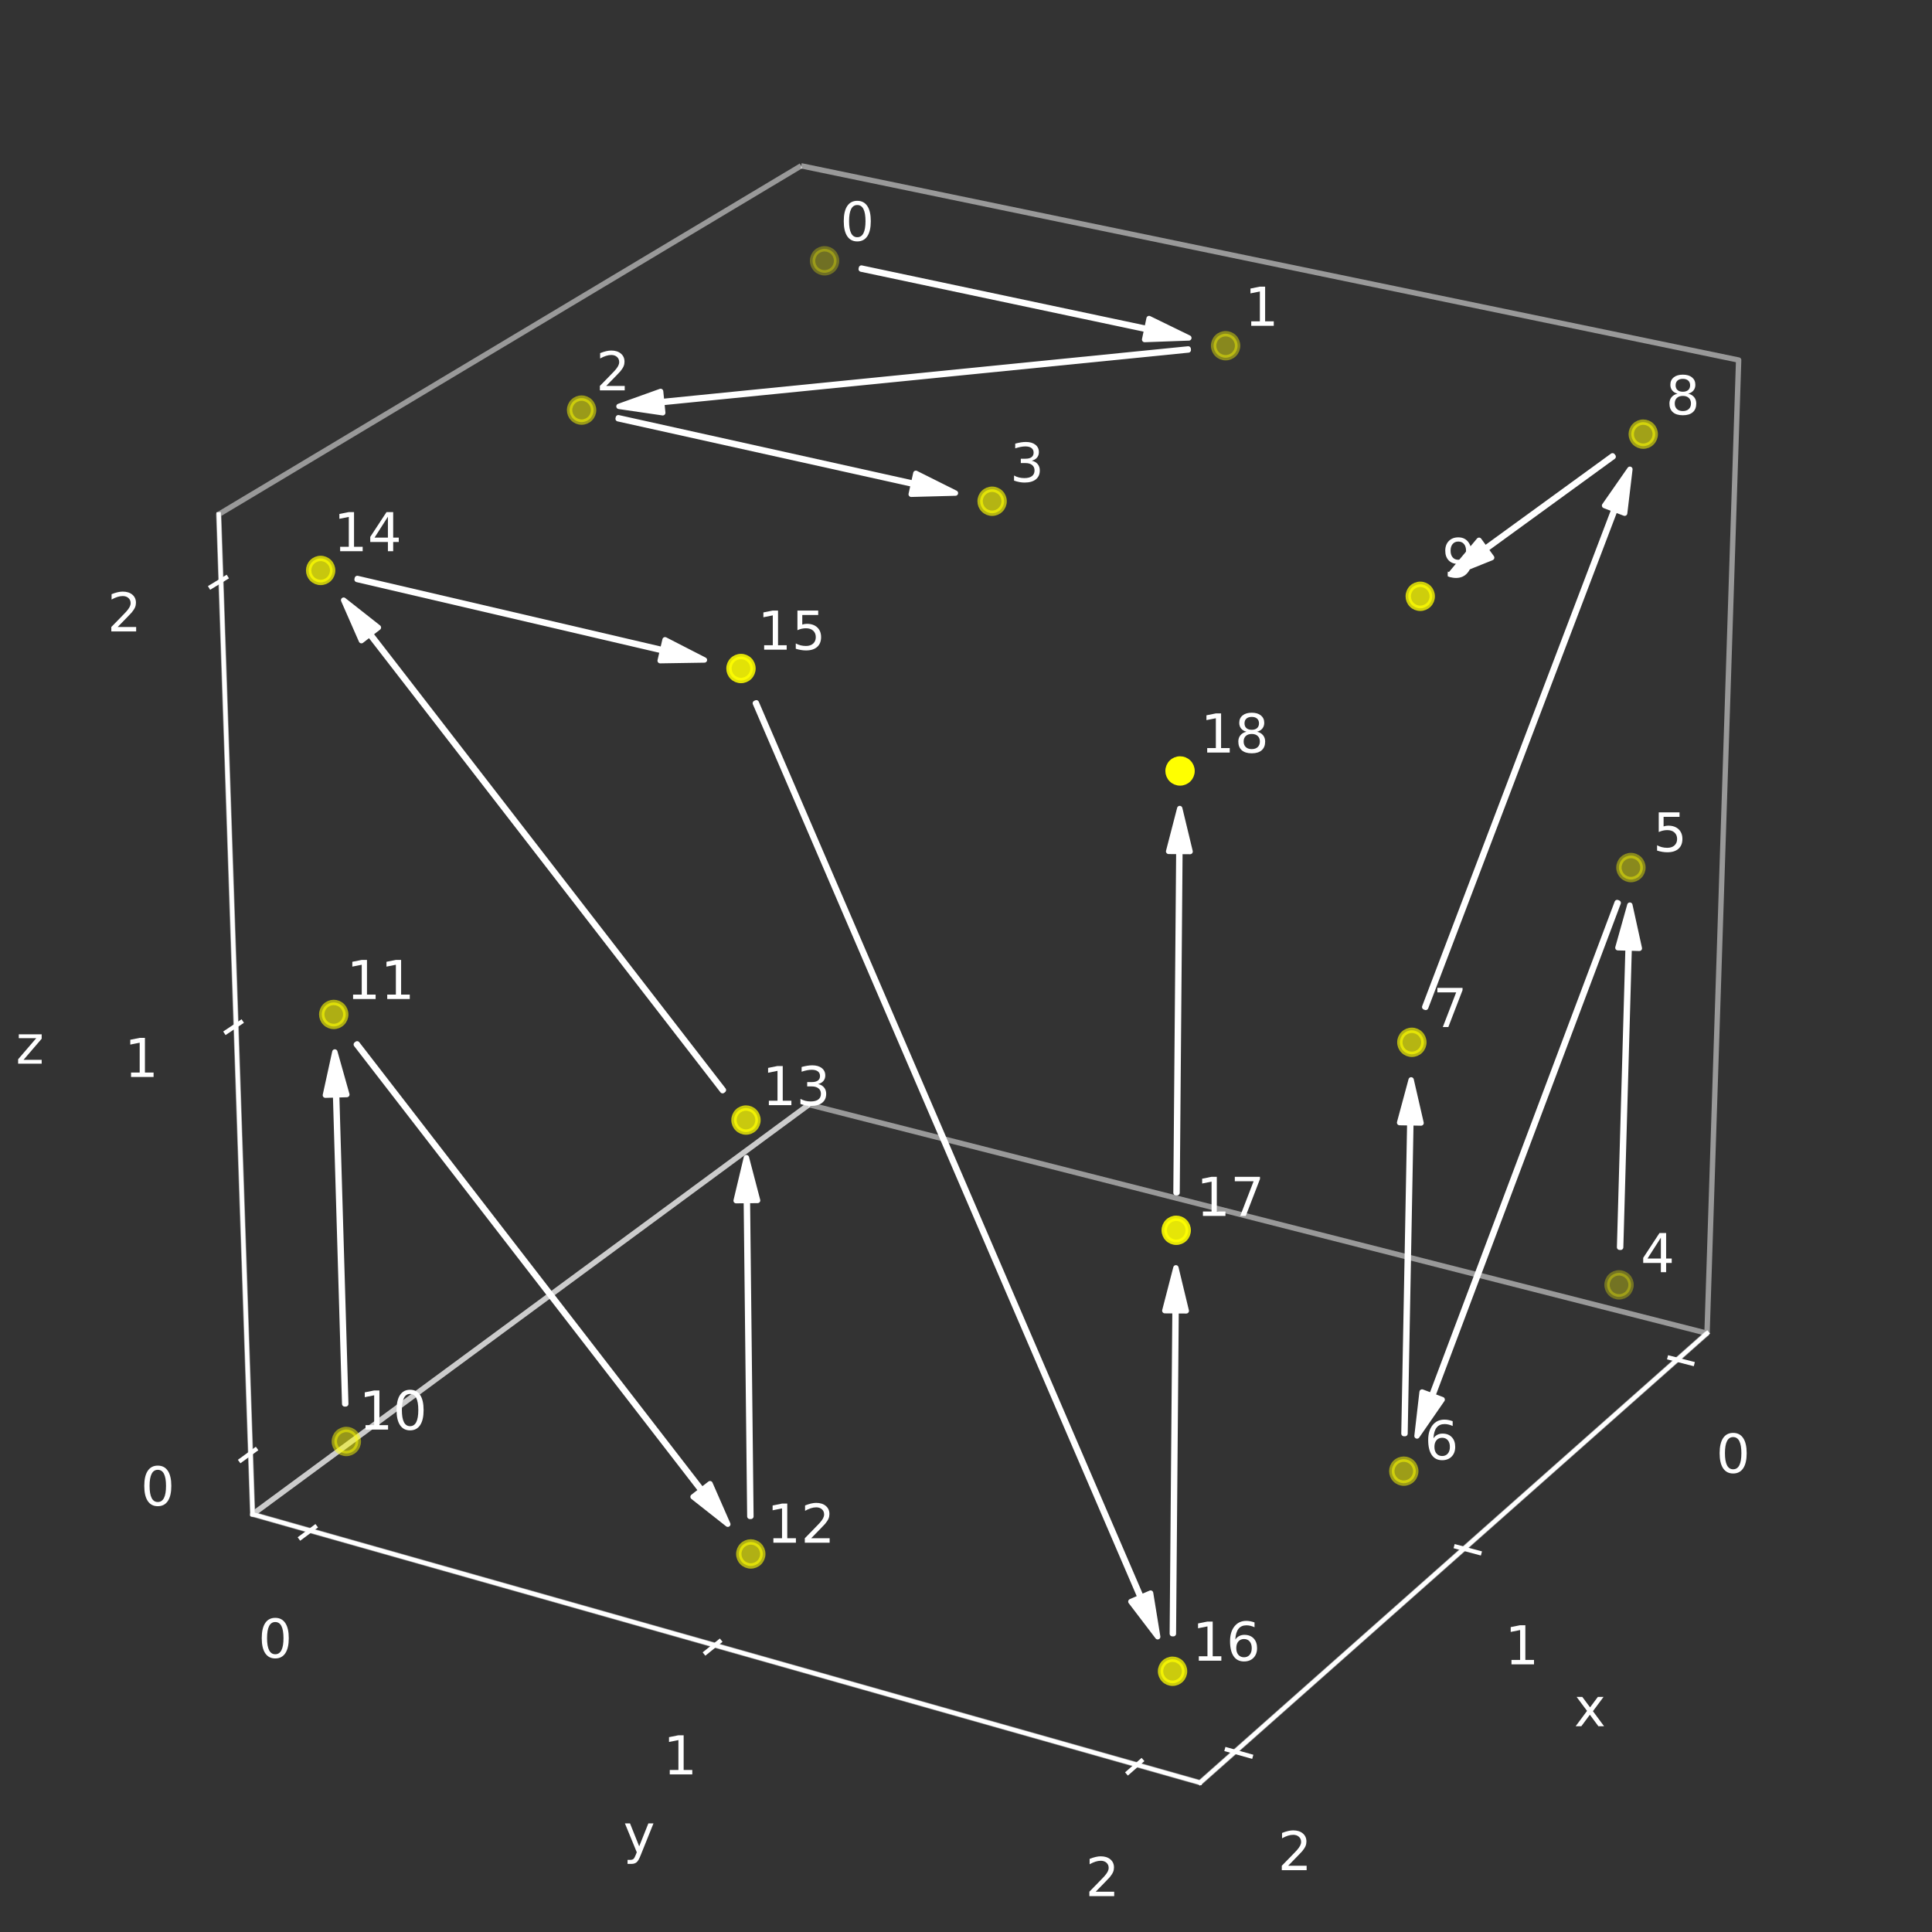 <?xml version="1.0" encoding="utf-8" standalone="no"?>
<!DOCTYPE svg PUBLIC "-//W3C//DTD SVG 1.1//EN"
  "http://www.w3.org/Graphics/SVG/1.1/DTD/svg11.dtd">
<!-- Created with matplotlib (https://matplotlib.org/) -->
<svg height="360pt" version="1.1" viewBox="0 0 360 360" width="360pt" xmlns="http://www.w3.org/2000/svg" xmlns:xlink="http://www.w3.org/1999/xlink">
 <rect x="0" y="0" width="360" height="360" fill="#333333" stroke="none"/>
 <defs>
  <style type="text/css">
*{stroke-linecap:butt;stroke-linejoin:round;}
  </style>
 </defs>
 <g id="figure_1">
  <g id="patch_1">
   <path d="M 0 360 
L 360 360 
L 360 0 
L 0 0 
z
" style="fill:none;"/>
  </g>
  <g id="patch_2">
   <path d="M 0 360 
L 360 360 
L 360 0 
L 0 0 
z
" style="fill:none;opacity:0;"/>
  </g>
  <g id="pane3d_1">
   <g id="patch_3">
    <path d="M 150.721 205.825 
L 318.08 248.433 
L 323.972 67.09 
L 149.279 30.895 
" style="fill:none;opacity:0.5;stroke:#ffffff;stroke-linejoin:miter;"/>
   </g>
  </g>
  <g id="pane3d_2">
   <g id="patch_4">
    <path d="M 150.721 205.825 
L 47.069 282.162 
L 40.754 95.842 
L 149.279 30.895 
" style="fill:none;opacity:0.5;stroke:#ffffff;stroke-linejoin:miter;"/>
   </g>
  </g>
  <g id="pane3d_3">
   <g id="patch_5">
    <path d="M 150.721 205.825 
L 47.069 282.162 
L 223.607 332.171 
L 318.08 248.433 
" style="fill:none;opacity:0.5;stroke:#ffffff;stroke-linejoin:miter;"/>
   </g>
  </g>
  <g id="axis3d_1">
   <g id="line2d_1">
    <path d="M 318.08 248.433 
L 223.607 332.171 
" style="fill:none;stroke:#ffffff;stroke-linecap:square;stroke-width:0.8;"/>
   </g>
   <g id="text_1">
    <!-- x -->
    <defs>
     <path d="M 54.891 54.688 
L 35.109 28.078 
L 55.906 0 
L 45.312 0 
L 29.391 21.484 
L 13.484 0 
L 2.875 0 
L 24.125 28.609 
L 4.688 54.688 
L 15.281 54.688 
L 29.781 35.203 
L 44.281 54.688 
z
" id="DejaVuSans-120"/>
    </defs>
    <g style="fill:#ffffff;" transform="translate(293.309 321.662)scale(0.1 -0.1)">
     <use xlink:href="#DejaVuSans-120"/>
    </g>
   </g>
   <g id="xtick_1">
    <g id="line2d_2">
     <path d="M 311.109 253.007 
L 315.324 254.088 
" style="fill:none;stroke:#ffffff;stroke-linecap:square;stroke-width:0.8;"/>
    </g>
    <g id="text_2">
     <!-- 0 -->
     <defs>
      <path d="M 31.781 66.406 
Q 24.172 66.406 20.328 58.906 
Q 16.5 51.422 16.5 36.375 
Q 16.5 21.391 20.328 13.891 
Q 24.172 6.391 31.781 6.391 
Q 39.453 6.391 43.281 13.891 
Q 47.125 21.391 47.125 36.375 
Q 47.125 51.422 43.281 58.906 
Q 39.453 66.406 31.781 66.406 
z
M 31.781 74.219 
Q 44.047 74.219 50.516 64.516 
Q 56.984 54.828 56.984 36.375 
Q 56.984 17.969 50.516 8.266 
Q 44.047 -1.422 31.781 -1.422 
Q 19.531 -1.422 13.062 8.266 
Q 6.594 17.969 6.594 36.375 
Q 6.594 54.828 13.062 64.516 
Q 19.531 74.219 31.781 74.219 
z
" id="DejaVuSans-48"/>
     </defs>
     <g style="fill:#ffffff;" transform="translate(319.769 274.42)scale(0.1 -0.1)">
      <use xlink:href="#DejaVuSans-48"/>
     </g>
    </g>
   </g>
   <g id="xtick_2">
    <g id="line2d_3">
     <path d="M 271.338 288.202 
L 275.659 289.36 
" style="fill:none;stroke:#ffffff;stroke-linecap:square;stroke-width:0.8;"/>
    </g>
    <g id="text_3">
     <!-- 1 -->
     <defs>
      <path d="M 12.406 8.297 
L 28.516 8.297 
L 28.516 63.922 
L 10.984 60.406 
L 10.984 69.391 
L 28.422 72.906 
L 38.281 72.906 
L 38.281 8.297 
L 54.391 8.297 
L 54.391 0 
L 12.406 0 
z
" id="DejaVuSans-49"/>
     </defs>
     <g style="fill:#ffffff;" transform="translate(280.4 310.128)scale(0.1 -0.1)">
      <use xlink:href="#DejaVuSans-49"/>
     </g>
    </g>
   </g>
   <g id="xtick_3">
    <g id="line2d_4">
     <path d="M 228.621 326.003 
L 233.053 327.249 
" style="fill:none;stroke:#ffffff;stroke-linecap:square;stroke-width:0.8;"/>
    </g>
    <g id="text_4">
     <!-- 2 -->
     <defs>
      <path d="M 19.188 8.297 
L 53.609 8.297 
L 53.609 0 
L 7.328 0 
L 7.328 8.297 
Q 12.938 14.109 22.625 23.891 
Q 32.328 33.688 34.812 36.531 
Q 39.547 41.844 41.422 45.531 
Q 43.312 49.219 43.312 52.781 
Q 43.312 58.594 39.234 62.25 
Q 35.156 65.922 28.609 65.922 
Q 23.969 65.922 18.812 64.312 
Q 13.672 62.703 7.812 59.422 
L 7.812 69.391 
Q 13.766 71.781 18.938 73 
Q 24.125 74.219 28.422 74.219 
Q 39.75 74.219 46.484 68.547 
Q 53.219 62.891 53.219 53.422 
Q 53.219 48.922 51.531 44.891 
Q 49.859 40.875 45.406 35.406 
Q 44.188 33.984 37.641 27.219 
Q 31.109 20.453 19.188 8.297 
z
" id="DejaVuSans-50"/>
     </defs>
     <g style="fill:#ffffff;" transform="translate(238.111 348.483)scale(0.1 -0.1)">
      <use xlink:href="#DejaVuSans-50"/>
     </g>
    </g>
   </g>
  </g>
  <g id="axis3d_2">
   <g id="line2d_5">
    <path d="M 47.069 282.162 
L 223.607 332.171 
" style="fill:none;stroke:#ffffff;stroke-linecap:square;stroke-width:0.8;"/>
   </g>
   <g id="text_5">
    <!-- y -->
    <defs>
     <path d="M 32.172 -5.078 
Q 28.375 -14.844 24.75 -17.812 
Q 21.141 -20.797 15.094 -20.797 
L 7.906 -20.797 
L 7.906 -13.281 
L 13.188 -13.281 
Q 16.891 -13.281 18.938 -11.516 
Q 21 -9.766 23.484 -3.219 
L 25.094 0.875 
L 2.984 54.688 
L 12.5 54.688 
L 29.594 11.922 
L 46.688 54.688 
L 56.203 54.688 
z
" id="DejaVuSans-121"/>
    </defs>
    <g style="fill:#ffffff;" transform="translate(116.145 345.23)scale(0.1 -0.1)">
     <use xlink:href="#DejaVuSans-121"/>
    </g>
   </g>
   <g id="xtick_4">
    <g id="line2d_6">
     <path d="M 58.699 284.54 
L 56.02 286.534 
" style="fill:none;stroke:#ffffff;stroke-linecap:square;stroke-width:0.8;"/>
    </g>
    <g id="text_6">
     <!-- 0 -->
     <g style="fill:#ffffff;" transform="translate(48.112 308.884)scale(0.1 -0.1)">
      <use xlink:href="#DejaVuSans-48"/>
     </g>
    </g>
   </g>
   <g id="xtick_5">
    <g id="line2d_7">
     <path d="M 134.075 305.873 
L 131.491 307.952 
" style="fill:none;stroke:#ffffff;stroke-linecap:square;stroke-width:0.8;"/>
    </g>
    <g id="text_7">
     <!-- 1 -->
     <g style="fill:#ffffff;" transform="translate(123.561 330.634)scale(0.1 -0.1)">
      <use xlink:href="#DejaVuSans-49"/>
     </g>
    </g>
   </g>
   <g id="xtick_6">
    <g id="line2d_8">
     <path d="M 212.681 328.12 
L 210.202 330.289 
" style="fill:none;stroke:#ffffff;stroke-linecap:square;stroke-width:0.8;"/>
    </g>
    <g id="text_8">
     <!-- 2 -->
     <g style="fill:#ffffff;" transform="translate(202.253 353.319)scale(0.1 -0.1)">
      <use xlink:href="#DejaVuSans-50"/>
     </g>
    </g>
   </g>
  </g>
  <g id="axis3d_3">
   <g id="line2d_9">
    <path d="M 47.069 282.162 
L 40.754 95.842 
" style="fill:none;stroke:#ffffff;stroke-linecap:square;stroke-width:0.8;"/>
   </g>
   <g id="text_9">
    <!-- z -->
    <defs>
     <path d="M 5.516 54.688 
L 48.188 54.688 
L 48.188 46.484 
L 14.406 7.172 
L 48.188 7.172 
L 48.188 0 
L 4.297 0 
L 4.297 8.203 
L 38.094 47.516 
L 5.516 47.516 
z
" id="DejaVuSans-122"/>
    </defs>
    <g style="fill:#ffffff;" transform="translate(2.949 198.198)scale(0.1 -0.1)">
     <use xlink:href="#DejaVuSans-122"/>
    </g>
   </g>
   <g id="xtick_7">
    <g id="line2d_10">
     <path d="M 47.582 270.139 
L 44.882 272.104 
" style="fill:none;stroke:#ffffff;stroke-linecap:square;stroke-width:0.8;"/>
    </g>
    <g id="text_10">
     <!-- 0 -->
     <g style="fill:#ffffff;" transform="translate(26.223 280.518)scale(0.1 -0.1)">
      <use xlink:href="#DejaVuSans-48"/>
     </g>
    </g>
   </g>
   <g id="xtick_8">
    <g id="line2d_11">
     <path d="M 44.9 190.475 
L 42.142 192.319 
" style="fill:none;stroke:#ffffff;stroke-linecap:square;stroke-width:0.8;"/>
    </g>
    <g id="text_11">
     <!-- 1 -->
     <g style="fill:#ffffff;" transform="translate(23.178 200.683)scale(0.1 -0.1)">
      <use xlink:href="#DejaVuSans-49"/>
     </g>
    </g>
   </g>
   <g id="xtick_9">
    <g id="line2d_12">
     <path d="M 42.112 107.636 
L 39.293 109.349 
" style="fill:none;stroke:#ffffff;stroke-linecap:square;stroke-width:0.8;"/>
    </g>
    <g id="text_12">
     <!-- 2 -->
     <g style="fill:#ffffff;" transform="translate(20.01 117.657)scale(0.1 -0.1)">
      <use xlink:href="#DejaVuSans-50"/>
     </g>
    </g>
   </g>
  </g>
  <g id="axes_1">
   <g id="patch_6">
    <path clip-path="url(#pc9c46ec730)" d="M 160.513 49.948 
Q 187.116 55.582 213.72 61.215 
L 214.113 59.356 
Q 217.82 61.163 221.526 62.97 
Q 217.405 63.12 213.285 63.269 
L 213.678 61.41 
Q 187.075 55.777 160.472 50.144 
L 160.513 49.948 
z
" style="fill:#ffffff;stroke:#ffffff;stroke-linecap:round;"/>
   </g>
   <g id="patch_7">
    <path clip-path="url(#pc9c46ec730)" d="M 221.422 65.216 
Q 172.364 70.12 123.305 75.024 
L 123.494 76.915 
Q 119.414 76.317 115.334 75.72 
Q 119.215 74.327 123.096 72.934 
L 123.285 74.825 
Q 172.344 69.921 221.403 65.017 
L 221.422 65.216 
z
" style="fill:#ffffff;stroke:#ffffff;stroke-linecap:round;"/>
   </g>
   <g id="patch_8">
    <path clip-path="url(#pc9c46ec730)" d="M 115.222 77.836 
Q 142.732 83.943 170.242 90.051 
L 170.654 88.196 
Q 174.343 90.04 178.032 91.883 
Q 173.909 91.992 169.787 92.101 
L 170.198 90.246 
Q 142.688 84.139 115.178 78.031 
L 115.222 77.836 
z
" style="fill:#ffffff;stroke:#ffffff;stroke-linecap:round;"/>
   </g>
   <g id="patch_9">
    <path clip-path="url(#pc9c46ec730)" d="M 301.786 232.41 
Q 302.579 204.53 303.371 176.65 
L 301.472 176.596 
Q 302.585 172.626 303.699 168.656 
Q 304.585 172.683 305.471 176.71 
L 303.571 176.656 
Q 302.779 204.536 301.986 232.416 
L 301.786 232.41 
z
" style="fill:#ffffff;stroke:#ffffff;stroke-linecap:round;"/>
   </g>
   <g id="patch_10">
    <path clip-path="url(#pc9c46ec730)" d="M 301.526 168.243 
Q 284.238 214.184 266.95 260.124 
L 268.728 260.793 
Q 266.383 264.185 264.039 267.576 
Q 264.512 263.48 264.984 259.384 
L 266.763 260.054 
Q 284.051 214.113 301.338 168.173 
L 301.526 168.243 
z
" style="fill:#ffffff;stroke:#ffffff;stroke-linecap:round;"/>
   </g>
   <g id="patch_11">
    <path clip-path="url(#pc9c46ec730)" d="M 261.605 267.127 
Q 262.15 238.173 262.695 209.218 
L 260.796 209.183 
Q 261.871 205.201 262.946 201.219 
Q 263.87 205.238 264.795 209.258 
L 262.895 209.222 
Q 262.35 238.177 261.805 267.131 
L 261.605 267.127 
z
" style="fill:#ffffff;stroke:#ffffff;stroke-linecap:round;"/>
   </g>
   <g id="patch_12">
    <path clip-path="url(#pc9c46ec730)" d="M 265.472 187.644 
Q 283.119 141.263 300.766 94.883 
L 298.99 94.207 
Q 301.348 90.823 303.705 87.439 
Q 303.217 91.534 302.729 95.629 
L 300.953 94.954 
Q 283.306 141.334 265.659 187.715 
L 265.472 187.644 
z
" style="fill:#ffffff;stroke:#ffffff;stroke-linecap:round;"/>
   </g>
   <g id="patch_13">
    <path clip-path="url(#pc9c46ec730)" d="M 300.59 85.097 
Q 288.711 93.735 276.832 102.373 
L 277.949 103.909 
Q 274.127 105.452 270.305 106.995 
Q 272.951 103.835 275.597 100.674 
L 276.714 102.211 
Q 288.593 93.573 300.472 84.935 
L 300.59 85.097 
z
" style="fill:#ffffff;stroke:#ffffff;stroke-linecap:round;"/>
   </g>
   <g id="patch_14">
    <path clip-path="url(#pc9c46ec730)" d="M 64.228 261.601 
Q 63.379 232.809 62.529 204.017 
L 60.63 204.073 
Q 61.512 200.047 62.394 196.021 
Q 63.511 199.988 64.628 203.955 
L 62.729 204.011 
Q 63.578 232.803 64.428 261.595 
L 64.228 261.601 
z
" style="fill:#ffffff;stroke:#ffffff;stroke-linecap:round;"/>
   </g>
   <g id="patch_15">
    <path clip-path="url(#pc9c46ec730)" d="M 66.547 194.504 
Q 98.674 236.065 130.801 277.626 
L 132.305 276.464 
Q 133.96 280.241 135.616 284.018 
Q 132.378 281.464 129.14 278.91 
L 130.643 277.748 
Q 98.516 236.187 66.389 194.626 
L 66.547 194.504 
z
" style="fill:#ffffff;stroke:#ffffff;stroke-linecap:round;"/>
   </g>
   <g id="patch_16">
    <path clip-path="url(#pc9c46ec730)" d="M 139.721 282.556 
Q 139.395 253.132 139.069 223.708 
L 137.169 223.729 
Q 138.125 219.718 139.08 215.706 
Q 140.124 219.696 141.169 223.685 
L 139.269 223.706 
Q 139.595 253.13 139.921 282.554 
L 139.721 282.556 
z
" style="fill:#ffffff;stroke:#ffffff;stroke-linecap:round;"/>
   </g>
   <g id="patch_17">
    <path clip-path="url(#pc9c46ec730)" d="M 134.64 203.232 
Q 101.744 160.724 68.848 118.216 
L 67.345 119.379 
Q 65.689 115.604 64.032 111.83 
Q 67.27 114.38 70.509 116.931 
L 69.006 118.094 
Q 101.902 160.602 134.798 203.11 
L 134.64 203.232 
z
" style="fill:#ffffff;stroke:#ffffff;stroke-linecap:round;"/>
   </g>
   <g id="patch_18">
    <path clip-path="url(#pc9c46ec730)" d="M 66.582 107.785 
Q 95.035 114.424 123.489 121.063 
L 123.921 119.213 
Q 127.589 121.096 131.257 122.978 
Q 127.134 123.043 123.012 123.108 
L 123.443 121.258 
Q 94.99 114.619 66.536 107.979 
L 66.582 107.785 
z
" style="fill:#ffffff;stroke:#ffffff;stroke-linecap:round;"/>
   </g>
   <g id="patch_19">
    <path clip-path="url(#pc9c46ec730)" d="M 140.929 130.958 
Q 176.79 214.28 212.65 297.601 
L 214.396 296.85 
Q 215.058 300.919 215.72 304.987 
Q 213.221 301.709 210.721 298.432 
L 212.467 297.68 
Q 176.606 214.359 140.746 131.037 
L 140.929 130.958 
z
" style="fill:#ffffff;stroke:#ffffff;stroke-linecap:round;"/>
   </g>
   <g id="patch_20">
    <path clip-path="url(#pc9c46ec730)" d="M 218.445 304.415 
Q 218.696 274.329 218.946 244.242 
L 217.046 244.226 
Q 218.08 240.234 219.113 236.241 
Q 220.08 240.25 221.046 244.259 
L 219.146 244.244 
Q 218.896 274.33 218.645 304.417 
L 218.445 304.415 
z
" style="fill:#ffffff;stroke:#ffffff;stroke-linecap:round;"/>
   </g>
   <g id="patch_21">
    <path clip-path="url(#pc9c46ec730)" d="M 219.129 222.246 
Q 219.394 190.451 219.659 158.656 
L 217.759 158.641 
Q 218.792 154.649 219.826 150.657 
Q 220.792 154.665 221.759 158.674 
L 219.859 158.658 
Q 219.594 190.453 219.329 222.248 
L 219.129 222.246 
z
" style="fill:#ffffff;stroke:#ffffff;stroke-linecap:round;"/>
   </g>
   <g id="Path3DCollection_1">
    <defs>
     <path d="M 0 2.236 
C 0.593 2.236 1.162 2 1.581 1.581 
C 2 1.162 2.236 0.593 2.236 0 
C 2.236 -0.593 2 -1.162 1.581 -1.581 
C 1.162 -2 0.593 -2.236 0 -2.236 
C -0.593 -2.236 -1.162 -2 -1.581 -1.581 
C -2 -1.162 -2.236 -0.593 -2.236 0 
C -2.236 0.593 -2 1.162 -1.581 1.581 
C -1.162 2 -0.593 2.236 0 2.236 
z
" id="C0_0_a744efd451"/>
    </defs>
    <g clip-path="url(#pc9c46ec730)">
     <use style="fill:#ffff00;fill-opacity:0.3;stroke:#ffff00;stroke-opacity:0.3;" x="153.646" xlink:href="#C0_0_a744efd451" y="48.596"/>
    </g>
    <g clip-path="url(#pc9c46ec730)">
     <use style="fill:#ffff00;fill-opacity:0.417;stroke:#ffff00;stroke-opacity:0.417;" x="228.374" xlink:href="#C0_0_a744efd451" y="64.42"/>
    </g>
    <g clip-path="url(#pc9c46ec730)">
     <use style="fill:#ffff00;fill-opacity:0.505;stroke:#ffff00;stroke-opacity:0.505;" x="108.369" xlink:href="#C0_0_a744efd451" y="76.417"/>
    </g>
    <g clip-path="url(#pc9c46ec730)">
     <use style="fill:#ffff00;fill-opacity:0.63;stroke:#ffff00;stroke-opacity:0.63;" x="184.865" xlink:href="#C0_0_a744efd451" y="93.4"/>
    </g>
    <g clip-path="url(#pc9c46ec730)">
     <use style="fill:#ffff00;fill-opacity:0.315;stroke:#ffff00;stroke-opacity:0.315;" x="301.687" xlink:href="#C0_0_a744efd451" y="239.413"/>
    </g>
    <g clip-path="url(#pc9c46ec730)">
     <use style="fill:#ffff00;fill-opacity:0.425;stroke:#ffff00;stroke-opacity:0.425;" x="303.898" xlink:href="#C0_0_a744efd451" y="161.656"/>
    </g>
    <g clip-path="url(#pc9c46ec730)">
     <use style="fill:#ffff00;fill-opacity:0.521;stroke:#ffff00;stroke-opacity:0.521;" x="261.573" xlink:href="#C0_0_a744efd451" y="274.128"/>
    </g>
    <g clip-path="url(#pc9c46ec730)">
     <use style="fill:#ffff00;fill-opacity:0.639;stroke:#ffff00;stroke-opacity:0.639;" x="263.078" xlink:href="#C0_0_a744efd451" y="194.219"/>
    </g>
    <g clip-path="url(#pc9c46ec730)">
     <use style="fill:#ffff00;fill-opacity:0.538;stroke:#ffff00;stroke-opacity:0.538;" x="306.194" xlink:href="#C0_0_a744efd451" y="80.898"/>
    </g>
    <g clip-path="url(#pc9c46ec730)">
     <use style="fill:#ffff00;fill-opacity:0.76;stroke:#ffff00;stroke-opacity:0.76;" x="264.642" xlink:href="#C0_0_a744efd451" y="111.112"/>
    </g>
    <g clip-path="url(#pc9c46ec730)">
     <use style="fill:#ffff00;fill-opacity:0.489;stroke:#ffff00;stroke-opacity:0.489;" x="64.534" xlink:href="#C0_0_a744efd451" y="268.596"/>
    </g>
    <g clip-path="url(#pc9c46ec730)">
     <use style="fill:#ffff00;fill-opacity:0.604;stroke:#ffff00;stroke-opacity:0.604;" x="62.187" xlink:href="#C0_0_a744efd451" y="189.027"/>
    </g>
    <g clip-path="url(#pc9c46ec730)">
     <use style="fill:#ffff00;fill-opacity:0.613;stroke:#ffff00;stroke-opacity:0.613;" x="139.898" xlink:href="#C0_0_a744efd451" y="289.557"/>
    </g>
    <g clip-path="url(#pc9c46ec730)">
     <use style="fill:#ffff00;fill-opacity:0.734;stroke:#ffff00;stroke-opacity:0.734;" x="139.003" xlink:href="#C0_0_a744efd451" y="208.706"/>
    </g>
    <g clip-path="url(#pc9c46ec730)">
     <use style="fill:#ffff00;fill-opacity:0.725;stroke:#ffff00;stroke-opacity:0.725;" x="59.747" xlink:href="#C0_0_a744efd451" y="106.292"/>
    </g>
    <g clip-path="url(#pc9c46ec730)">
     <use style="fill:#ffff00;fill-opacity:0.859;stroke:#ffff00;stroke-opacity:0.859;" x="138.07" xlink:href="#C0_0_a744efd451" y="124.568"/>
    </g>
    <g clip-path="url(#pc9c46ec730)">
     <use style="fill:#ffff00;fill-opacity:0.743;stroke:#ffff00;stroke-opacity:0.743;" x="218.487" xlink:href="#C0_0_a744efd451" y="311.415"/>
    </g>
    <g clip-path="url(#pc9c46ec730)">
     <use style="fill:#ffff00;fill-opacity:0.869;stroke:#ffff00;stroke-opacity:0.869;" x="219.171" xlink:href="#C0_0_a744efd451" y="229.244"/>
    </g>
    <g clip-path="url(#pc9c46ec730)">
     <use style="fill:#ffff00;stroke:#ffff00;" x="219.884" xlink:href="#C0_0_a744efd451" y="143.658"/>
    </g>
   </g>
   <g id="text_13">
    <!-- 0 -->
    <g style="fill:#ffffff;" transform="translate(156.562 44.842)scale(0.1 -0.1)">
     <use xlink:href="#DejaVuSans-48"/>
    </g>
   </g>
   <g id="text_14">
    <!-- 1 -->
    <g style="fill:#ffffff;" transform="translate(231.909 60.707)scale(0.1 -0.1)">
     <use xlink:href="#DejaVuSans-49"/>
    </g>
   </g>
   <g id="text_15">
    <!-- 2 -->
    <g style="fill:#ffffff;" transform="translate(111.046 72.739)scale(0.1 -0.1)">
     <use xlink:href="#DejaVuSans-50"/>
    </g>
   </g>
   <g id="text_16">
    <!-- 3 -->
    <defs>
     <path d="M 40.578 39.312 
Q 47.656 37.797 51.625 33 
Q 55.609 28.219 55.609 21.188 
Q 55.609 10.406 48.188 4.484 
Q 40.766 -1.422 27.094 -1.422 
Q 22.516 -1.422 17.656 -0.516 
Q 12.797 0.391 7.625 2.203 
L 7.625 11.719 
Q 11.719 9.328 16.594 8.109 
Q 21.484 6.891 26.812 6.891 
Q 36.078 6.891 40.938 10.547 
Q 45.797 14.203 45.797 21.188 
Q 45.797 27.641 41.281 31.266 
Q 36.766 34.906 28.719 34.906 
L 20.219 34.906 
L 20.219 43.016 
L 29.109 43.016 
Q 36.375 43.016 40.234 45.922 
Q 44.094 48.828 44.094 54.297 
Q 44.094 59.906 40.109 62.906 
Q 36.141 65.922 28.719 65.922 
Q 24.656 65.922 20.016 65.031 
Q 15.375 64.156 9.812 62.312 
L 9.812 71.094 
Q 15.438 72.656 20.344 73.438 
Q 25.25 74.219 29.594 74.219 
Q 40.828 74.219 47.359 69.109 
Q 53.906 64.016 53.906 55.328 
Q 53.906 49.266 50.438 45.094 
Q 46.969 40.922 40.578 39.312 
z
" id="DejaVuSans-51"/>
    </defs>
    <g style="fill:#ffffff;" transform="translate(188.191 89.776)scale(0.1 -0.1)">
     <use xlink:href="#DejaVuSans-51"/>
    </g>
   </g>
   <g id="text_17">
    <!-- 4 -->
    <defs>
     <path d="M 37.797 64.312 
L 12.891 25.391 
L 37.797 25.391 
z
M 35.203 72.906 
L 47.609 72.906 
L 47.609 25.391 
L 58.016 25.391 
L 58.016 17.188 
L 47.609 17.188 
L 47.609 0 
L 37.797 0 
L 37.797 17.188 
L 4.891 17.188 
L 4.891 26.703 
z
" id="DejaVuSans-52"/>
    </defs>
    <g style="fill:#ffffff;" transform="translate(305.699 237.052)scale(0.1 -0.1)">
     <use xlink:href="#DejaVuSans-52"/>
    </g>
   </g>
   <g id="text_18">
    <!-- 5 -->
    <defs>
     <path d="M 10.797 72.906 
L 49.516 72.906 
L 49.516 64.594 
L 19.828 64.594 
L 19.828 46.734 
Q 21.969 47.469 24.109 47.828 
Q 26.266 48.188 28.422 48.188 
Q 40.625 48.188 47.75 41.5 
Q 54.891 34.812 54.891 23.391 
Q 54.891 11.625 47.562 5.094 
Q 40.234 -1.422 26.906 -1.422 
Q 22.312 -1.422 17.547 -0.641 
Q 12.797 0.141 7.719 1.703 
L 7.719 11.625 
Q 12.109 9.234 16.797 8.062 
Q 21.484 6.891 26.703 6.891 
Q 35.156 6.891 40.078 11.328 
Q 45.016 15.766 45.016 23.391 
Q 45.016 31 40.078 35.438 
Q 35.156 39.891 26.703 39.891 
Q 22.75 39.891 18.812 39.016 
Q 14.891 38.141 10.797 36.281 
z
" id="DejaVuSans-53"/>
    </defs>
    <g style="fill:#ffffff;" transform="translate(308.003 158.667)scale(0.1 -0.1)">
     <use xlink:href="#DejaVuSans-53"/>
    </g>
   </g>
   <g id="text_19">
    <!-- 6 -->
    <defs>
     <path d="M 33.016 40.375 
Q 26.375 40.375 22.484 35.828 
Q 18.609 31.297 18.609 23.391 
Q 18.609 15.531 22.484 10.953 
Q 26.375 6.391 33.016 6.391 
Q 39.656 6.391 43.531 10.953 
Q 47.406 15.531 47.406 23.391 
Q 47.406 31.297 43.531 35.828 
Q 39.656 40.375 33.016 40.375 
z
M 52.594 71.297 
L 52.594 62.312 
Q 48.875 64.062 45.094 64.984 
Q 41.312 65.922 37.594 65.922 
Q 27.828 65.922 22.672 59.328 
Q 17.531 52.734 16.797 39.406 
Q 19.672 43.656 24.016 45.922 
Q 28.375 48.188 33.594 48.188 
Q 44.578 48.188 50.953 41.516 
Q 57.328 34.859 57.328 23.391 
Q 57.328 12.156 50.688 5.359 
Q 44.047 -1.422 33.016 -1.422 
Q 20.359 -1.422 13.672 8.266 
Q 6.984 17.969 6.984 36.375 
Q 6.984 53.656 15.188 63.938 
Q 23.391 74.219 37.203 74.219 
Q 40.922 74.219 44.703 73.484 
Q 48.484 72.75 52.594 71.297 
z
" id="DejaVuSans-54"/>
    </defs>
    <g style="fill:#ffffff;" transform="translate(265.424 271.946)scale(0.1 -0.1)">
     <use xlink:href="#DejaVuSans-54"/>
    </g>
   </g>
   <g id="text_20">
    <!-- 7 -->
    <defs>
     <path d="M 8.203 72.906 
L 55.078 72.906 
L 55.078 68.703 
L 28.609 0 
L 18.312 0 
L 43.219 64.594 
L 8.203 64.594 
z
" id="DejaVuSans-55"/>
    </defs>
    <g style="fill:#ffffff;" transform="translate(267.016 191.373)scale(0.1 -0.1)">
     <use xlink:href="#DejaVuSans-55"/>
    </g>
   </g>
   <g id="text_21">
    <!-- 8 -->
    <defs>
     <path d="M 31.781 34.625 
Q 24.75 34.625 20.719 30.859 
Q 16.703 27.094 16.703 20.516 
Q 16.703 13.922 20.719 10.156 
Q 24.75 6.391 31.781 6.391 
Q 38.812 6.391 42.859 10.172 
Q 46.922 13.969 46.922 20.516 
Q 46.922 27.094 42.891 30.859 
Q 38.875 34.625 31.781 34.625 
z
M 21.922 38.812 
Q 15.578 40.375 12.031 44.719 
Q 8.5 49.078 8.5 55.328 
Q 8.5 64.062 14.719 69.141 
Q 20.953 74.219 31.781 74.219 
Q 42.672 74.219 48.875 69.141 
Q 55.078 64.062 55.078 55.328 
Q 55.078 49.078 51.531 44.719 
Q 48 40.375 41.703 38.812 
Q 48.828 37.156 52.797 32.312 
Q 56.781 27.484 56.781 20.516 
Q 56.781 9.906 50.312 4.234 
Q 43.844 -1.422 31.781 -1.422 
Q 19.734 -1.422 13.25 4.234 
Q 6.781 9.906 6.781 20.516 
Q 6.781 27.484 10.781 32.312 
Q 14.797 37.156 21.922 38.812 
z
M 18.312 54.391 
Q 18.312 48.734 21.844 45.562 
Q 25.391 42.391 31.781 42.391 
Q 38.141 42.391 41.719 45.562 
Q 45.312 48.734 45.312 54.391 
Q 45.312 60.062 41.719 63.234 
Q 38.141 66.406 31.781 66.406 
Q 25.391 66.406 21.844 63.234 
Q 18.312 60.062 18.312 54.391 
z
" id="DejaVuSans-56"/>
    </defs>
    <g style="fill:#ffffff;" transform="translate(310.396 77.234)scale(0.1 -0.1)">
     <use xlink:href="#DejaVuSans-56"/>
    </g>
   </g>
   <g id="text_22">
    <!-- 9 -->
    <defs>
     <path d="M 10.984 1.516 
L 10.984 10.5 
Q 14.703 8.734 18.5 7.812 
Q 22.312 6.891 25.984 6.891 
Q 35.75 6.891 40.891 13.453 
Q 46.047 20.016 46.781 33.406 
Q 43.953 29.203 39.594 26.953 
Q 35.25 24.703 29.984 24.703 
Q 19.047 24.703 12.672 31.312 
Q 6.297 37.938 6.297 49.422 
Q 6.297 60.641 12.938 67.422 
Q 19.578 74.219 30.609 74.219 
Q 43.266 74.219 49.922 64.516 
Q 56.594 54.828 56.594 36.375 
Q 56.594 19.141 48.406 8.859 
Q 40.234 -1.422 26.422 -1.422 
Q 22.703 -1.422 18.891 -0.688 
Q 15.094 0.047 10.984 1.516 
z
M 30.609 32.422 
Q 37.25 32.422 41.125 36.953 
Q 45.016 41.5 45.016 49.422 
Q 45.016 57.281 41.125 61.844 
Q 37.25 66.406 30.609 66.406 
Q 23.969 66.406 20.094 61.844 
Q 16.219 57.281 16.219 49.422 
Q 16.219 41.5 20.094 36.953 
Q 23.969 32.422 30.609 32.422 
z
" id="DejaVuSans-57"/>
    </defs>
    <g style="fill:#ffffff;" transform="translate(268.673 107.55)scale(0.1 -0.1)">
     <use xlink:href="#DejaVuSans-57"/>
    </g>
   </g>
   <g id="text_23">
    <!-- 10 -->
    <g style="fill:#ffffff;" transform="translate(66.871 266.384)scale(0.1 -0.1)">
     <use xlink:href="#DejaVuSans-49"/>
     <use x="63.623" xlink:href="#DejaVuSans-48"/>
    </g>
   </g>
   <g id="text_24">
    <!-- 11 -->
    <g style="fill:#ffffff;" transform="translate(64.552 186.157)scale(0.1 -0.1)">
     <use xlink:href="#DejaVuSans-49"/>
     <use x="63.623" xlink:href="#DejaVuSans-49"/>
    </g>
   </g>
   <g id="text_25">
    <!-- 12 -->
    <g style="fill:#ffffff;" transform="translate(142.868 287.461)scale(0.1 -0.1)">
     <use xlink:href="#DejaVuSans-49"/>
     <use x="63.623" xlink:href="#DejaVuSans-50"/>
    </g>
   </g>
   <g id="text_26">
    <!-- 13 -->
    <g style="fill:#ffffff;" transform="translate(142.025 205.929)scale(0.1 -0.1)">
     <use xlink:href="#DejaVuSans-49"/>
     <use x="63.623" xlink:href="#DejaVuSans-51"/>
    </g>
   </g>
   <g id="text_27">
    <!-- 14 -->
    <g style="fill:#ffffff;" transform="translate(62.14 102.713)scale(0.1 -0.1)">
     <use xlink:href="#DejaVuSans-49"/>
     <use x="63.623" xlink:href="#DejaVuSans-52"/>
    </g>
   </g>
   <g id="text_28">
    <!-- 15 -->
    <g style="fill:#ffffff;" transform="translate(141.147 121.057)scale(0.1 -0.1)">
     <use xlink:href="#DejaVuSans-49"/>
     <use x="63.623" xlink:href="#DejaVuSans-53"/>
    </g>
   </g>
   <g id="text_29">
    <!-- 16 -->
    <g style="fill:#ffffff;" transform="translate(222.141 309.446)scale(0.1 -0.1)">
     <use xlink:href="#DejaVuSans-49"/>
     <use x="63.623" xlink:href="#DejaVuSans-54"/>
    </g>
   </g>
   <g id="text_30">
    <!-- 17 -->
    <g style="fill:#ffffff;" transform="translate(222.906 226.572)scale(0.1 -0.1)">
     <use xlink:href="#DejaVuSans-49"/>
     <use x="63.623" xlink:href="#DejaVuSans-55"/>
    </g>
   </g>
   <g id="text_31">
    <!-- 18 -->
    <g style="fill:#ffffff;" transform="translate(223.703 140.226)scale(0.1 -0.1)">
     <use xlink:href="#DejaVuSans-49"/>
     <use x="63.623" xlink:href="#DejaVuSans-56"/>
    </g>
   </g>
  </g>
 </g>
 <defs>
  <clipPath id="pc9c46ec730">
   <rect height="360" width="360" x="0" y="0"/>
  </clipPath>
 </defs>
</svg>

